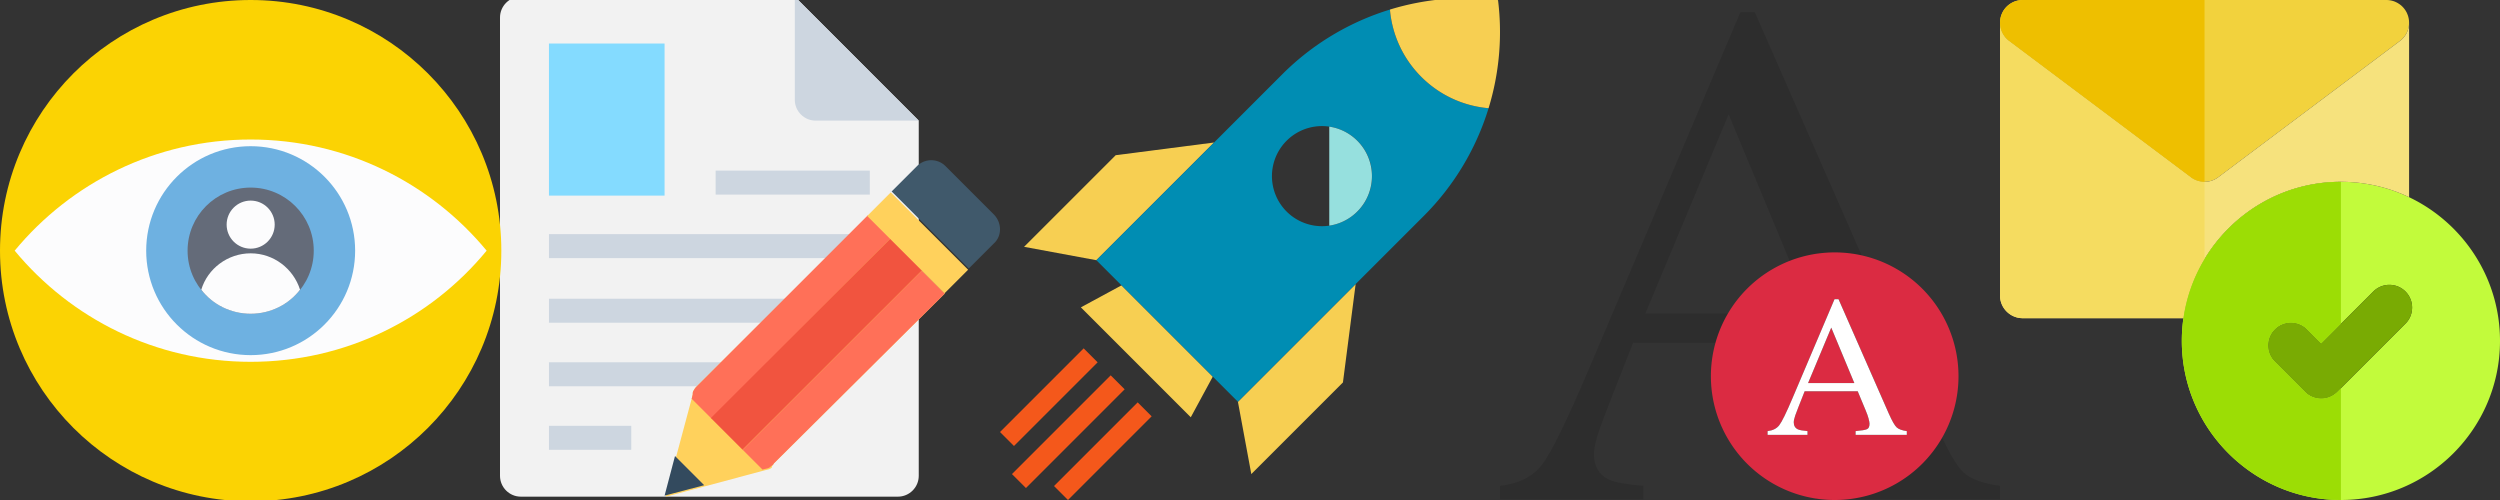 <svg xmlns="http://www.w3.org/2000/svg" width="160" height="32" viewBox="0 0 160 32"><rect x="0" y="0" width="160" height="32" fill="#333333" stroke="none"/><path d="M50.867-.214H33.333C32.6-.214 32 .386 32 1.12v29.333c0 .733.6 1.333 1.333 1.333h24.134c.733 0 1.333-.6 1.333-1.333V7.72L50.867-.214z" fill="#f2f2f2"/><path d="M52.2 7.72h6.6L50.867-.214v6.6c0 .734.6 1.334 1.333 1.334zm-6.4 3.2h9.867v1.533H45.8zm-10.667 4.066h20.6v1.534h-20.6zm0 4.134h20.6v1.533h-20.6zm0 4.066h16.2v1.533h-16.2zm0 4.067H40.4v1.533h-5.267z" fill="#cdd6e0"/><path fill="#84dbff" d="M35.133 2.786h7.4v9.733h-7.4z"/><path d="M49.533 29.653l10.934-10.867-4.934-4.933L44.6 24.719a.932.932 0 0 0-.2.267c-.067.067-.067.2-.067.267l-.066.267-1 3.733-.667 2.533 2.533-.666 3.734-1 .266-.067a.51.51 0 0 0 .267-.133c0-.134.067-.134.133-.267z" fill="#ffd15c"/><path d="M45.533 26.786L57 15.253l-1.467-1.467L44.6 24.72a.932.932 0 0 0-.2.267c-.067.067-.067.2-.067.267l-.066.267 1.266 1.266zm4 2.867l10.934-10.867L59 17.32 47.533 28.786l1.267 1.267.267-.067c.066 0 .2-.067.266-.133.067-.067.134-.067.2-.2z" fill="#ff7058"/><path fill="#334a5e" d="M45.067 31.053L43.2 29.186l-.667 2.533z"/><path d="M63.6 13.72l-3.067-3.067a1.289 1.289 0 0 0-1.866 0l-1.6 1.6L62 17.186l1.6-1.6c.533-.466.533-1.333 0-1.866z" fill="#40596b"/><path fill="#f1543f" d="M59.028 17.283L47.522 28.782l-2.026-2.028L57 15.256z"/><path fill="#ffd15c" d="M57.008 12.314l4.951 4.949-1.508 1.508-4.951-4.948z"/><g transform="scale(.063)"><circle r="254.644" cy="254.644" cx="254.644" fill="#fbd303"/><path d="M254.644 367.555c96.636 0 182.76-43.74 239.724-112.911-56.964-68.832-143.089-112.911-239.724-112.911-96.635 0-182.761 44.079-239.725 112.911 56.964 68.831 143.089 112.911 239.725 112.911z" fill="#fcfcfd"/><circle r="106.13" cy="254.644" cx="254.644" fill="#6eb1e1"/><circle r="64.085" cy="254.644" cx="254.644" fill="#646b79"/><g fill="#fcfcfd"><circle r="24.413" cy="228.196" cx="254.644"/><path d="M254.644 318.728c20.344 0 38.654-9.494 50.183-24.413-6.781-21.362-26.787-36.959-50.183-36.959s-43.74 15.597-50.183 36.959c11.528 14.919 29.838 24.413 50.183 24.413z"/></g></g><path d="M154.182 12.62a10.1 10.1 0 0 0-4.364-.984c-4.053 0-7.56 2.382-9.198 5.819a10.106 10.106 0 0 0-.984 4.363c0 5.614 4.568 10.182 10.182 10.182C155.432 32 160 27.432 160 21.818c0-4.053-2.381-7.56-5.818-9.198zm-.232 8.093l-4.132 4.132-.232.232a1.45 1.45 0 0 1-1.028.426 1.45 1.45 0 0 1-1.029-.426l-1.94-1.94a1.454 1.454 0 1 1 2.058-2.057l.91.911 1.261-1.26 2.075-2.075a1.454 1.454 0 1 1 2.057 2.057z" fill="#c2fb3b"/><path d="M154.175 1.317l-.005-.04a1.377 1.377 0 0 0-.043-.215c-.006-.02-.01-.038-.017-.057l-.003-.01c-.007-.023-.016-.044-.025-.066a1.712 1.712 0 0 0-.07-.157l-.024-.041a1.681 1.681 0 0 0-.043-.072l-.027-.039a1.568 1.568 0 0 0-.052-.07l-.026-.032a1.456 1.456 0 0 0-.071-.078l-.016-.017a1.443 1.443 0 0 0-.094-.086l-.03-.023a1.435 1.435 0 0 0-.071-.053l-.043-.028a1.36 1.36 0 0 0-.187-.102l-.042-.02a1.481 1.481 0 0 0-.114-.042l-.049-.013a1.353 1.353 0 0 0-.216-.044l-.046-.006a1.583 1.583 0 0 0-.134-.006h-23.272c-.046 0-.09.003-.135.007l-.045.005a1.56 1.56 0 0 0-.217.044l-.048.014a1.458 1.458 0 0 0-.114.042c-.015.005-.028.012-.042.019a1.384 1.384 0 0 0-.188.102l-.042.028a1.526 1.526 0 0 0-.071.054l-.03.023a1.517 1.517 0 0 0-.094.085l-.016.017a1.408 1.408 0 0 0-.22.29l-.023.043a1.531 1.531 0 0 0-.07.156.753.753 0 0 0-.029.076l-.016.057a1.435 1.435 0 0 0-.043.215l-.005.04a1.455 1.455 0 0 0 .575 1.3l.872.656 1.455 1.09 9.31 6.983a1.453 1.453 0 0 0 1.745 0l9.309-6.982 1.454-1.091.873-.655a1.455 1.455 0 0 0 .575-1.3z" fill="#f2d23d"/><path d="M154.182 1.452c0 .45-.208.886-.582 1.166l-.873.655-1.454 1.09-9.31 6.982a1.453 1.453 0 0 1-1.745 0l-9.309-6.981-1.454-1.091-.873-.655A1.455 1.455 0 0 1 128 1.452v17.457c0 .803.651 1.455 1.455 1.455h10.286a10.094 10.094 0 0 1 1.35-3.783c1.783-2.96 5.027-4.945 8.727-4.945a10.226 10.226 0 0 1 2.91.424c.501.15.987.338 1.454.56V1.452z" fill="#f6e27d"/><path d="M147.53 25.077a1.45 1.45 0 0 0 1.028.426 1.45 1.45 0 0 0 1.028-.426l4.364-4.364a1.454 1.454 0 1 0-2.057-2.057l-3.335 3.335-.911-.91a1.454 1.454 0 1 0-2.057 2.056l1.94 1.94z" fill="#79ab03"/><path d="M140.218 11.345l-9.309-6.981-1.454-1.091-.873-.655A1.455 1.455 0 0 1 128 1.452v17.457c0 .803.651 1.455 1.455 1.455h10.286a10.094 10.094 0 0 1 1.35-3.783v-4.945a1.46 1.46 0 0 1-.873-.29z" fill="#f5dc60"/><path d="M128.582 2.618l.873.655 1.454 1.09 9.31 6.982c.258.194.565.291.872.291V0h-11.636c-.046 0-.09.003-.135.007l-.045.005a1.56 1.56 0 0 0-.217.044l-.048.014a1.458 1.458 0 0 0-.114.042c-.015.005-.028.012-.042.019l-.075.036-.046.026a1.539 1.539 0 0 0-.067.04l-.042.028a1.558 1.558 0 0 0-.071.054l-.03.023a1.517 1.517 0 0 0-.094.085l-.016.017a1.408 1.408 0 0 0-.22.29l-.023.043a1.531 1.531 0 0 0-.07.156.753.753 0 0 0-.029.076l-.016.057a1.435 1.435 0 0 0-.043.215l-.005.04a1.455 1.455 0 0 0 .575 1.3z" fill="#eebf00"/><path d="M140.62 17.454a10.106 10.106 0 0 0-.984 4.364c0 5.614 4.568 10.182 10.182 10.182v-7.155l-.232.232a1.45 1.45 0 0 1-1.028.426 1.45 1.45 0 0 1-1.029-.426l-1.94-1.94a1.454 1.454 0 1 1 2.058-2.057l.91.911 1.261-1.26v-9.095c-4.053 0-7.56 2.382-9.198 5.818z" fill="#9cdd05"/><path d="M105.174 31.095c-1.083-.089-1.82-.224-2.21-.404-.634-.3-.95-.84-.95-1.62 0-.39.117-.919.351-1.586.233-.667.951-2.516 2.153-5.544h12.201l1.853 4.452c.272.63.483 1.23.634 1.8.15.57.225.968.225 1.193 0 .675-.195 1.099-.587 1.271-.392.172-1.264.32-2.617.438v.86H128v-.86c-1.085-.15-1.858-.43-2.316-.842-.46-.412-1.074-1.487-1.844-3.226L112.307.781h-.923l-9.645 22.72c-1.444 3.406-2.466 5.49-3.06 6.251-.596.761-1.488 1.21-2.679 1.343v.86h9.174v-.86zm5.459-23.781l5.306 12.75h-10.636l5.33-12.75z" fill="#2d2d2d"/><g fill="#db2b42"><path d="M125.344 24.077a7.923 7.923 0 1 0-15.847 0 7.923 7.923 0 0 0 15.847 0zm-3.308 3.753h-3.278v-.24c.376-.033.62-.073.728-.122.11-.048.164-.166.164-.353a1.54 1.54 0 0 0-.063-.332 3.619 3.619 0 0 0-.177-.501l-.516-1.24h-3.397a58.455 58.455 0 0 0-.6 1.543 1.436 1.436 0 0 0-.097.442c0 .217.088.367.264.451.109.05.314.088.616.113v.24h-2.555v-.24c.332-.038.58-.162.746-.375.166-.212.45-.791.852-1.74l2.686-6.327h.257l3.212 7.309c.214.484.385.783.513.898.128.115.343.193.645.234v.24z"/><path d="M117.2 20.968l-1.484 3.55h2.962z"/></g><path d="M120.878 26.458l-3.212-7.309h-.257l-2.686 6.327c-.402.948-.686 1.528-.852 1.74-.166.213-.415.337-.746.375v.24h2.555v-.24c-.302-.025-.507-.063-.616-.113-.176-.084-.264-.234-.264-.451 0-.109.033-.256.097-.442.065-.186.265-.7.6-1.543h3.397l.516 1.24c.076.175.134.342.177.5.042.16.063.27.063.333 0 .188-.055.306-.164.353-.109.048-.351.09-.728.123v.24h3.278v-.24c-.302-.042-.517-.12-.645-.235-.128-.115-.299-.414-.513-.898zm-5.162-1.94l1.484-3.55 1.478 3.55h-2.962z" fill="#fff"/><path fill="#f7cf52" d="M69.176 19.67l2.6-1.407 5.842 5.842-1.408 2.6zm-3.636-3.874l5.864-5.863L77.7 9.12l-7.533 7.533zm14.544 14.545l-.857-4.627 7.534-7.533-.813 6.296z"/><path d="M90.963 4.918a6.917 6.917 0 0 0 4.306 2.007 16.634 16.634 0 0 1-4.142 6.89L86.76 18.18l-7.534 7.533-1.61-1.61-5.841-5.841-1.61-1.61 7.535-7.53 4.366-4.367a16.624 16.624 0 0 1 6.89-4.142 6.911 6.911 0 0 0 2.007 4.306zm-4.09 8.62a3.203 3.203 0 1 0-4.53-4.53 3.203 3.203 0 0 0 4.53 4.53z" fill="#008db3"/><path d="M95.874.007a16.63 16.63 0 0 1-.605 6.918 6.917 6.917 0 0 1-4.306-2.007A6.911 6.911 0 0 1 88.957.612a16.628 16.628 0 0 1 6.917-.605z" fill="#f7cf52"/><path fill="#f4581b" d="M65.66 31.235l-.895-.894 6.319-6.319.894.894zm2.691.765l-.894-.894 5.355-5.355.894.894zm-3.457-3.457L64 27.649l5.355-5.355.894.894z"/><path d="M85.073 14.442V8.104a3.204 3.204 0 0 1 0 6.338z" fill="#96e0de"/></svg>